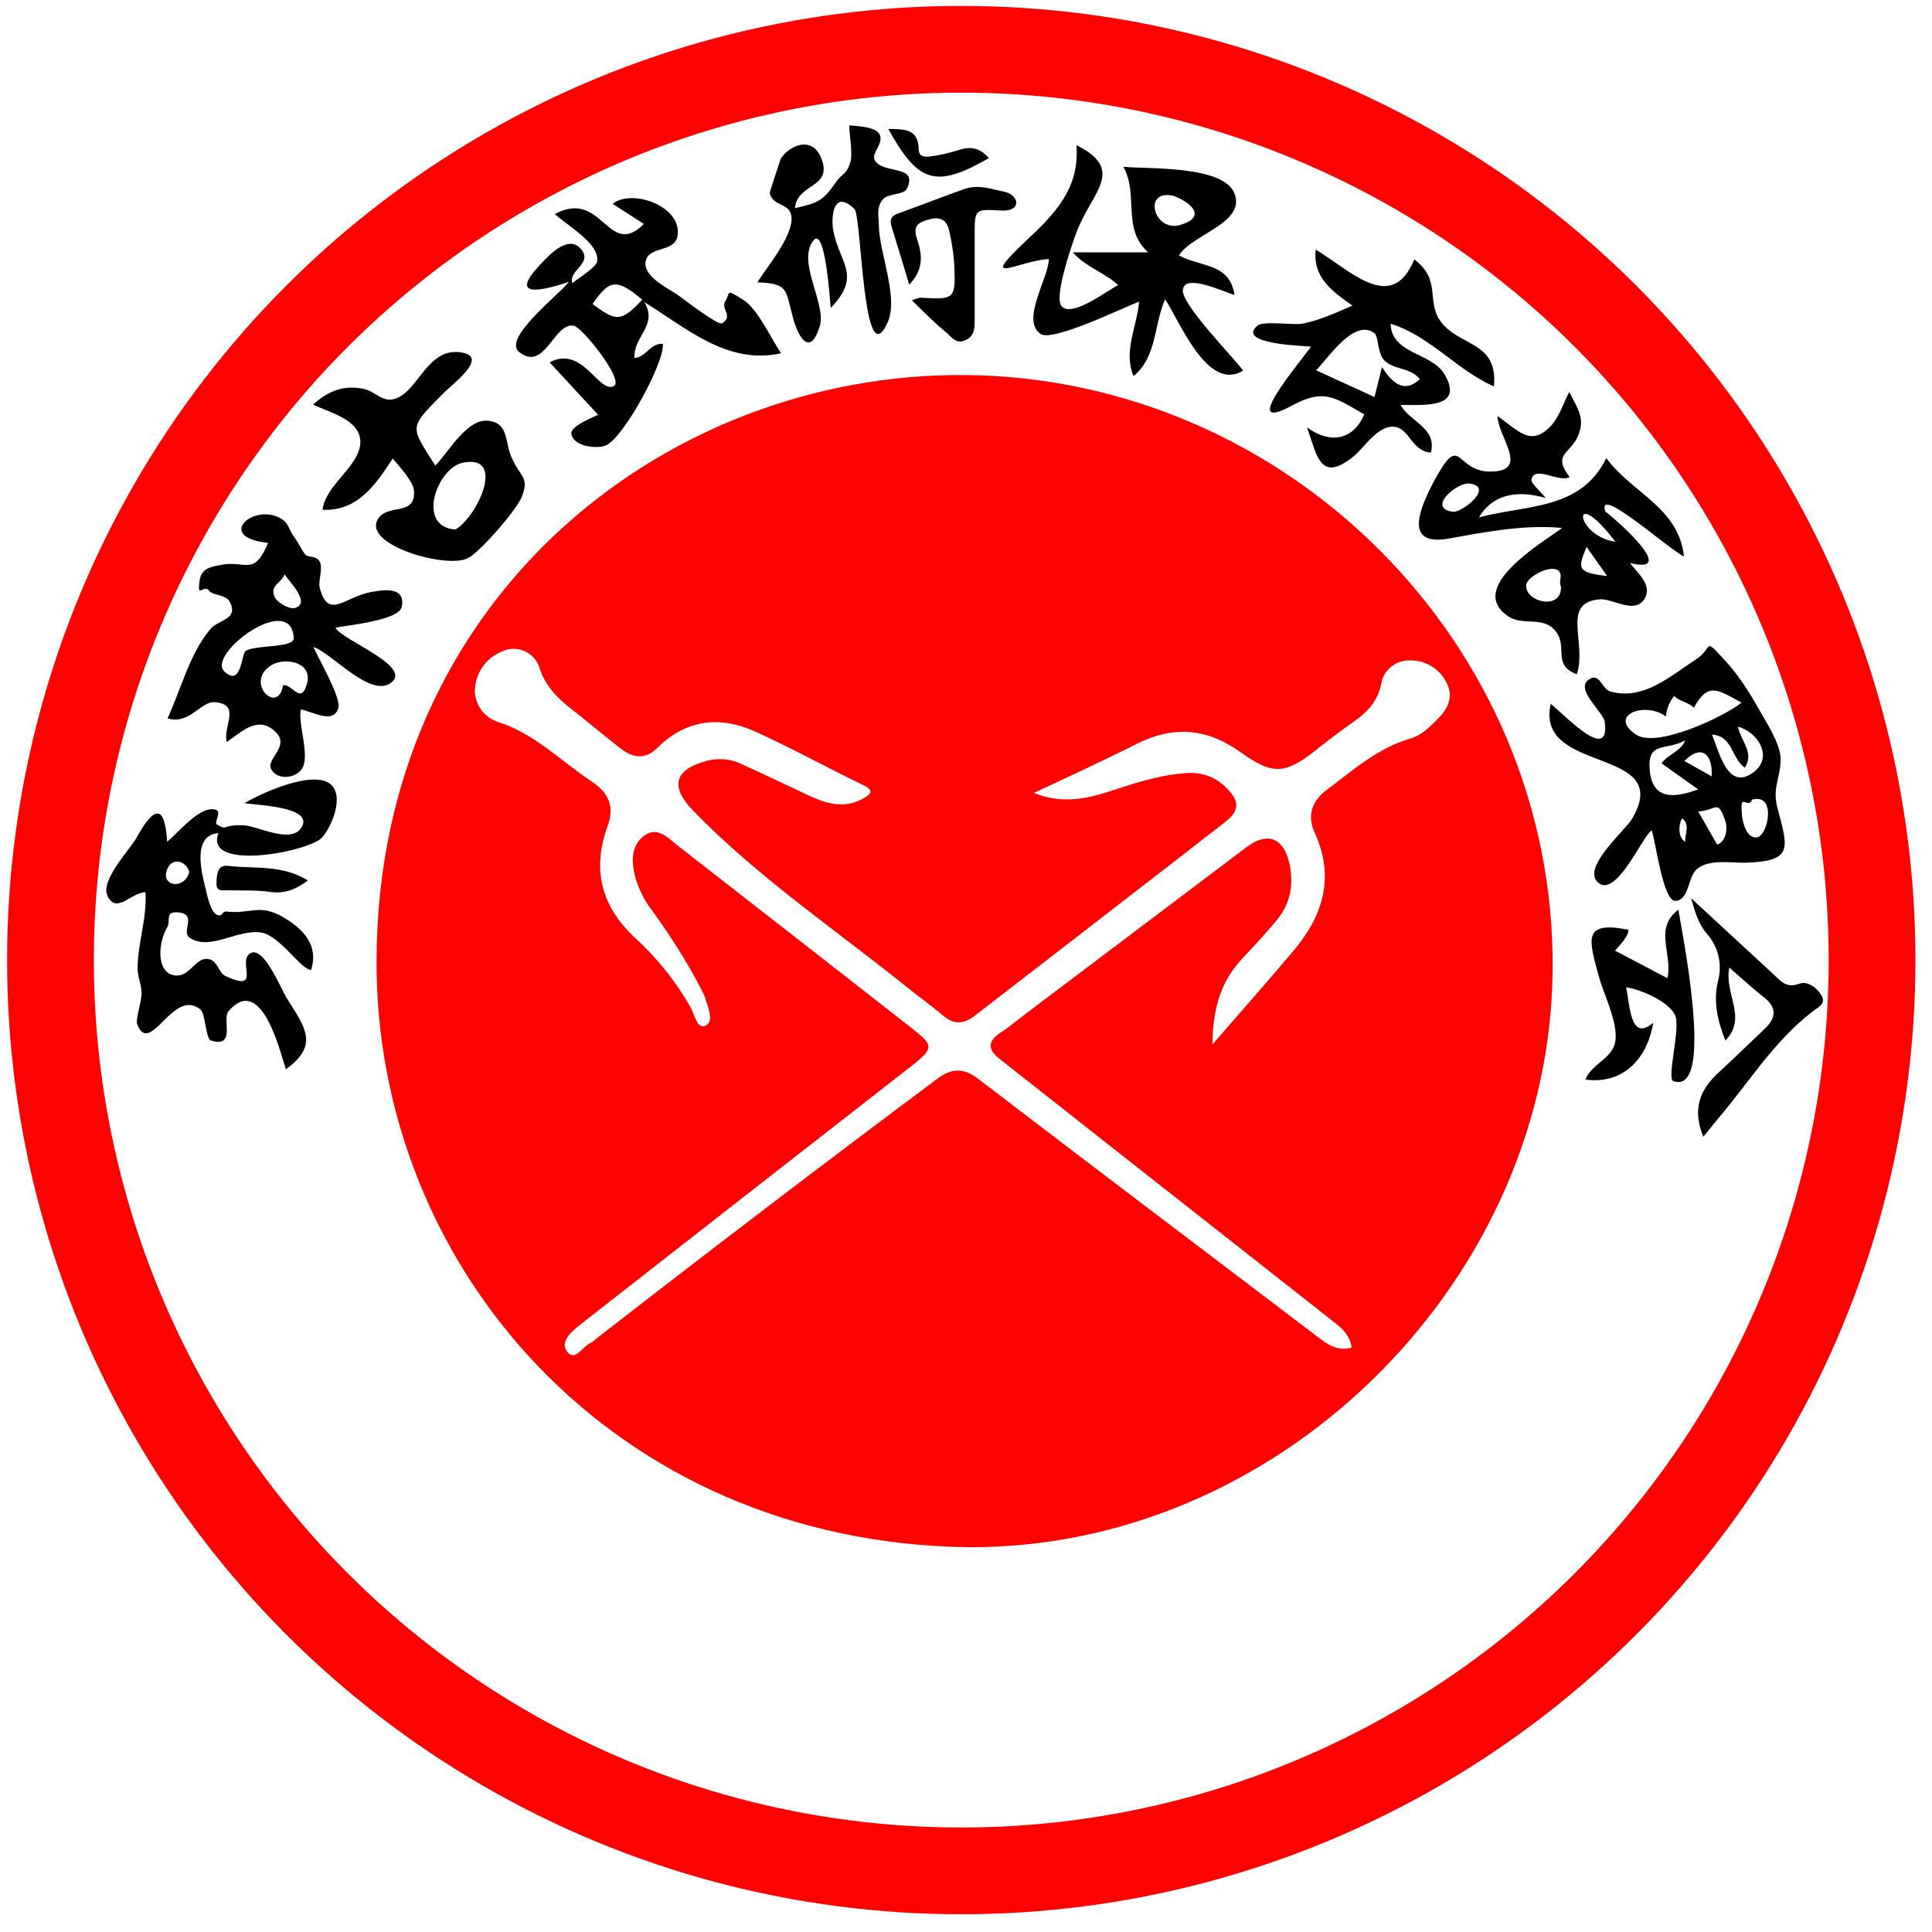 <svg id="Layer_1" xmlns="http://www.w3.org/2000/svg" viewBox="0 0 490 490"><style>.st0{fill:#fe0101}.st1{fill:none;stroke:#fe0101;stroke-width:22;stroke-miterlimit:10}</style><path class="st0" d="M245.5 392.4c-90-1.2-150.3-71.1-150-148.9.3-93.2 75.7-150.9 153.1-148.3 81.3 2.8 147.9 71.6 145.1 154.4-2.6 76.8-69.8 143.3-148.2 142.8zm16.7-191.3c6.6 2.7 12.6 1.7 18.6-.2 6.5-2.1 12.9-4.3 19.8-4.8 3.7-.4 7.4.8 10.1 3.4 3.7 3.5 3.9 6 0 9-21.2 16.5-42.4 32.8-63.6 49.2-2.9 2.2-5.3 2.1-8-.2-3.1-2.6-6.3-4.9-9.4-7.4-18.2-14.6-37.6-27.7-53.9-44.5-6-6.2-4.8-10.5 3.7-12.7 3-.7 6.1-.4 8.8 1 5.6 2.5 11.1 5.2 16.7 7.8 4.5 2.1 9 3.5 13.8.9 1.9-1.1 3.2-2 .1-3.5-9.1-4.4-18-9.3-27.2-13.5-9-4.1-17.6-3.2-24.9 4-3.1 3.1-6.2 2.7-9.3.3s-6.5-5.2-9.7-7.8c-4.4-3.5-8.9-6.5-10.9-12.5-1-3.7-4.9-5.8-8.5-4.8-.3.1-.5.2-.8.3-3.9 1.5-6.6 4.9-7.1 9-.5 4 2 7.8 5.8 9 9.4 3 16 10 23.9 15.2 4.6 3.1 5.6 6.7 3.8 11.5-3.9 11-1.4 20.2 7.1 28.1 5.6 5.1 10.3 11 14 17.5 1.1 1.9 1.7 5.8 3.9 4.7s.5-4.7-.2-7.2c-.4-.9-.8-1.8-1.3-2.7-3.5-6.6-7.5-12.9-11.9-19-2-2.5-3.4-5.3-4.4-8.4-1.1-4.1-1.3-8.5 2.4-11 3.4-2.3 6.2 1.1 8.7 3 19.7 15.3 39.4 30.7 59.1 46.1 5.4 4.2 5.4 5 .1 9.2-28.2 22-56.3 43.9-84.4 65.9-2.3 1.8-5.2 4.4-3.2 6.9s3.9-1.5 5.9-2.3c.4-.2.8-.5 1.2-.9 28.7-22.3 57.5-44.3 86.6-66 3.8-2.9 6.8-2.9 10.6 0 28.7 22 57.5 43.7 86.3 65.6 2.5 1.9 4.9 3.4 8.3 2.5-.4-3.4-2.8-5.2-5.1-7l-53.4-42c-10.2-8-20.4-16.1-30.6-24.1-3.3-2.5-3.3-4.6.2-6.9 2.1-1.3 4-3 6-4.5 18.7-14.1 37.5-28.3 56.2-42.4 5.3-4 9.4-2.5 10.9 4 1.2 5.3.3 10.3-3.2 14.5-2.9 3.5-5.9 6.7-9 10-5.3 5.8-7.2 12.6-7.3 21.5 7.4-8.5 14.1-16.1 20.6-23.8 7.5-8.9 10.5-18.7 5.3-30-1.8-4-.9-7.7 2.9-10.6 6.8-5.1 13.1-10.8 21.5-13.2 2.7-.8 4.8-2.9 6.8-4.9 2.5-2.5 4.1-5.5 2.4-9-1.7-3.8-5.6-6.1-9.7-5.9-3.5 0-6.5 2.6-7 6-.9 4.5-3.7 7.3-7.2 9.7-3 2.1-5.9 4.3-8.8 6.6-8.1 6.5-11.2 7-19.5 1.1-8.7-6.3-17.2-6.9-26.6-2.2-8.7 4.4-17.4 8.4-26 12.4z"/><path d="M55.4 211.3c-6.6.5-4.4 9.6-3.3 13.9.4 1.6 1.2 6 2.9 6.8 1.6.7 1.1-1 2.6-.8 5.7.7 8.2-2.1 14.2 1.4 5.1 3 9.1 7.1 7.1 13.4-2.5 0-8-8.8-12.7-9.5-5.9-.9-12.9 4.7-18 1.4-2.5-1.6 2.1-6.1-3.1-6.5-3.4-.3-1.7 2.1-2.7 3.8-2.3 3.8-2.9 11.6 2 12.2 3.5.4 5.1-4.1 7.8-4.2 3.1-.1 3 3.5 5.1 4.4 9.1 4.2 3-3.5 6-5.7 3.4-2.5 7.8 8.6 9.4 11.2 4.6 7.4 8.4 11.9-.2 18.1-1.5-4.6-6.2-24.3-14.5-14.8-1.8 2 2 9.5-4.5 7.5-1.3-.4-1.4-6.7-2.6-7.8-6.9-5.9-12.8 12.1-16.1 3.7-.5-1.2 1.2-6 1.1-8 0-2.2-1.1-4.3-1-6.5.1-6.4 2.4-12.4 2-19-3.6 0-7.3 5.6-9.6 1-2-4 5.6-11.7 7.3-14.8 4.3-7.8 7.2-9 7.8 1 3.2-2.7 8.5-9.4 12.4-8.1 1.5.5-.6 3.3.2 3.7 3 1.7.6.1 6.5.2 3.7 0 12.3 5 15 .5 3.2-5.3-11.9-5.6-14.5-6.1 4.2-2.5 16.9-8.3 21.6-5 4.1 3 .3 11.5-2.1 13.9-4.2 3.7-29.8 8.3-26.1-1.3zm-7.4 9.8c-.9-3-4.8-3.9-5.8 0s4.8 4.4 5.8 0zm370.9-10.5c-2.3 1.3-9.3 18.1-13.9 12.9-3.4-3.9 7.2-12.9 8.9-15.8 11-18.6-24.7-11.1-20.6-29.2 4 3.3 15.1 15.1 13.7 4.6-.3-2.5-7.6-8.2-4.1-10.7 2.8-2.1 3.3 2.4 5.6 3 8.4 2.3 15.2-4 21.7-8.2 4.5-3 1.6-5.8 7.3.3 3.2 3.5 5.9 7.6 8.2 11.7 1.9 3.4 5.8 9.2 5.9 13.1.1 4.9-2.2 7.3-.8 12.6 2.7 10.3 4.1 13.5-8 13.9-3.5.1-9.4-1-12.4 1.6-2.4 2-1.9 7.9-5.5 8.1-3.2 0-5-15.4-6-17.9zm22.8-32.4c-6.1-3.3-8.5-5.3-12.1 1.3-1.3-1.4-3.7-1.6-5-3-1.2 1.5-1.9 3.3-2.1 5.2-5.3-3.9-14.8-.3-7.6 4.6 5.4 3.6 22.6-4.7 26.8-8.1zm-20.3 15.4c1.6-2.3 4.9-3 6-5.8-5.1 2.7-9.6.1-9 7.5.7 8.2 7.1 6.8 12.3 4.9l-9.3-6.6zm19.4-9.3c.6 3.5 4.3 6.7 1.7 10.4-3.5-2.6-3-8-8.3-8.4 1.8 4.3 4 14.6 10.6 9.5 5-3.8 1.1-10.1-4-11.5zm3.6 18.5c-1.3 2.7-3.2-2.5-2.6 4 .2 1.9 1.2 5.8 3.7 5.6 2.9-.2 5.2-11.3-1.1-9.6zm-8.9 11.4c2-.6 2.9-3.6 2-6.2-1.9-5.5-2.2-2.4-6.8-2.2l4.8 8.4zm-1.4-17.3c.4-5.2-2.3-8.5-6.9-3.9l6.9 3.9zm-6.7 16.6c-.1-2 1.3-4.3-.7-5.9-.3-.3-1.9 4.2.7 5.9zm-14-70.7c1.9 2.5 5.9 5.7 3.6 9.2-2.5 3.8-7.9-.2-11.2 0-10.1.8-3.2 11-5.9 19-6.2-2.3-2.3-6.8-5.2-10.7-3.1-4.3-8.4-1.4-12.2-4-10.8-7.3 8.6-18.6 13.7-22.4-9.7-.9-19.3 1-28.8 2.7-11.4 2-7.6-7.4-3.3-15.3 6.5-11.8 5-1.7 13.8-1.7 10.3 0 2.1-8.5 1.9-14.1 5.7 4.1 8.7 8 13.9 2.1 1.8-2.1 3-5.7 4.3-8.2 2.2 4.4 4.1 6.7 2.2 11.2-1.9 4.5-6.6 4.5-2.1 10.4-2.7 1.5-8.9-3.1-9.7.6-.2 1 2.9 3.6 3.6 4.7-6.5-1.9-13.1-1.4-16.9 4.9 12.2-3.2 25.8-1.8 32.3-15 6.6 8.9 18.3 12.5 19.7 24.9-3.2-1.2-22.6-18.7-19.9-11.3.2-.1 19.7 16.3 6.2 13zm-17.5 5.9c-.7-1.1.5-2.7-.5-3.8-1.7-2-8 1.2-8.3 3.4-.6 4.3 9.1 6.8 8.8.4zm-23.6-26.1c-3.8.4-10.1 6.4-3.8 7.2 2.3.3 11-6.6 3.8-7.2zm37.4 14.8c-11.5-15.1-10.4-1.5 0 0zm-2.1 8.7l-5.2-7.4c-2.5 5.8-2.1 6.5 5.2 7.4zM68 137.7c-13-1.4-4.5-9.4 2.2-6.7 3.2 1.3 2.8 3 4.4 5.2 1.2 1.6 1.7 3 2.8 4.4.7.9 2.6.2 3.6 1.7 1.1 1.7-.4 5 .1 6.8 2.2 8.3 6.2 2.2 13.3 1 3-.5 8.5-1.4 7.5 3.8-.7 3.5-14.1 4.7-16.8 5.3 1.4 3 18.7 9.4 14.5 13.6-5.1 5-15.5-7.3-20.1-8.7 1.2 2.9 7.1 12.8 6.3 15.5-1.2 3.9-5.6 1.3-9.5.3-.8 3.9 2.5 12 .2 15.2-1.7 2.3-5.9 2.8-7.6.2-1.9-2.9 5.5-6.1.4-10.2-4.3-3.5-8.3.8-11.8 3.1-1-4 3.7-9.5-2.9-10.1-3.7-.4-6.4 5.8-12.1 4.1 3.6-7.9 5.6-16.4 10.9-22.7 2.1-2.4 7.3-2.4 4.8-7-.8-1.6-4.4-1.6-5.1-2.6-1.5-2-3.1 2.3-2.5-2.5.4-3.5 3.3-3.7 5.9-4.2 5.9-1 7.9 3 11.5-5.5zm6.5 24.2c-.5-12.1-22.2 4-17.6 8.4 4.4 4.1 4.3-4.5 5.4-5.2 2.4-1.6 12.2-.7 12.2-3.2zm-2.7 11.9c2.3-.5 4.6 5.3 6.1-.6 1.3-5.3-5.5-6.5-8.9-4.6-7.3 4.3 1.5 13 2.8 5.2zm.4-28.1c-1.1 2.4-3.7 2.7-2.6 5.6.6 1.5 3.8 3.3 5.2 2.9 4.1-1.2-1.2-6.4-2.6-8.5zm91.2-69.1c3.6 5.9-2.8 8.7-2.5 14.2 3-.2 4-3.8 7.2-3.6.6 4.4-9.9 23.9-14.5 25.8-2.2.9-8.2.3-8.7-3-.3-1.9 5.6-4.2 6.8-4.8-4.1-4.4-8.2-8.9-12.3-13.3 8.4-4.5 12.5 8.1 16.3 6 2.7-1.5-8.1-15-10.2-15.3-5.1-.8-7.3 11.8-13.8 6.7-4.4-3.4 9.8-14.3 12.6-17.8-7 2.3-15.6 4.3-7.1-4.6 2-2.1 6.8-7.4 10-3.9 3.5 3.8-3.2 5.5-2 8.8 1.1-1 5.9-3.9 6.2-5.4 1-4.4-7.5-9.2-10.7-12.1 12.1-6.6 13.5 11.6 22.6 2.5-2.6-1.7-5.3-3.4-7.9-5.1 4.9-4 17.9.7 16.4 8.3-.8 4-7.1 2.4-8 6.1-1 3.9 5.6 7 8.1 8.7 1.1.8 10.2 7.8 11.2 7.2 3-1.8-.3-3.6.8-5.5 1.5-2.4-.1-3.4 4.7-.4 3.6 2.3 7.1 10 9.5 13.5-13.7 3-24-6.4-34.7-13zm-.5-.6c-6.5-5.4-8.3-5.2-12.6 1.1 6.1 4.6 7.3 4.5 12.6-1.1zM273 36.8c12.9 6.5 3.6 12-.2 22.7-1 2.8-5.5 15.7-3.6 18.1 2.5 3.1 11.3-3.7 14.4-5.3-3.5-3.2-8.3-4.6-11.5-8.3h19.1c-6.8-6.1-2.3-14.6-6.3-21.7 6.2.6 25.5-.4 28.2 6.8 2.9 7.5-10.8 10.3-14.1 15.7 5.7 3 12.9 1.9 14.1 10-2.8-.8-13-5.7-13.1-1.1-.1 3.8 12.9 17 15.3 20.3-9.1 5.5-16-12.4-19.8-18.1-2.9 6.5-2 14.5-8 19.5-2.7-6.3.9-12.6 1.4-18.9-3.8 1.4-21.9 10.3-25 8.2-5.1-3.5 2.2-14.5 2.1-19-7.7.4-18.4 7.3-5.8-4.6 7.4-6.9 13.7-13.4 12.8-24.3zm24.4 12.8c-7.8-1.5-4.6 9.6 2.1 7.4 7.4-2.3 1.3-6.3-2.1-7.4zm48.6 55.5c-7.9-4.6-10.4-6.5-18.4-2.2-13.5 7.3 1.6-10.3 4.9-15-2.4-.2-19-.7-13.6-5.3 1.5-1.3 9.1-.1 11.3-.5 4.4-.8 8.7-2.8 12.8-4.6-5.1-3.6-10.1-7.1-9.3-14.2 9.2 5.6 19.3 16.3 25 2.5 6.9 5.1 3 10.6 6.6 15.6 4.7 6.6 14.7 5 13.6 16.6-9.4-4.1-16.2-12.8-26.2-15.9.2 7.8 10.4 7.2 13.7 12.9 5 8.6-5.1 7.7-11.2 7.7 2.5 4.4 9.3 5.8 7.7 12.1-4.6-.3-5.5-5.8-8.8-6.5-4.5-.9-8 5.3-11.1 7.7-8.1 6.3-8.9-.1-11.5-7.6 5.6 4.1 11.6 3.5 14.5-3.3zm-12.2-11.2c4.9 2.3 9.9 4.5 14.8 6.8.6-2.5 1.3-5.1 1.9-7.6 2.4 3.7 5.4 6.9 9.6 3.1-2.3-3.1-6.7-2.3-9.1-4.9-1.6-1.7-1.4-5.8-2.3-6.7-5.2-4.2-12 6.5-14.9 9.3zm-223.4 24.2c3.1-3.1 7.9-11.8 13.2-11.4 5.5.4 4.4 5.4 6.1 9.2 2.2 5.2 4.7 5 2.6 10.2-1.4 3.4-10.4 13.7-13.5 15.4-5.3 3-27.8-3.5-22.7-10.2 2.6-3.5 9.3-.4 8.9-6.8-.1-2.3-3.8-6.3-5.4-8.2-4.3 6.6-8.9 13.4-17.8 13 .8-6.5 9.6-11.1 9.6-17.3-.1-5.6-7.7-7.3-12-9.4 3.9-3.5 8-5.1 13.1-3.9 2.9.7 4.5 3.5 7.8 2.4 5.7-1.9 8-12.5 16-11.8 8.5.8-1.5 8-4.1 10.7-8.7 8.8-8.1 8-1.8 18.1zm5.1 16.2c5.7-3.3 13-19.4 1.7-16.9-6.4 1.5-11.7 16.2-1.7 16.9zm76.6-62.7c2.3-3.8 10.2-13 8.4-17.6-.9-2.4-4.6-1.9-5.3-5.1 0-.1 2.7-8.4 2.8-8.6 2-3.3 8.4-6.5 10.6.7 2 6.7-6.4 5.6-7 11.8 6.2-1.4 7.1-1.9 10.5-6.7 1.5-2.2 2.7-1.8 3.6-5.1.6-2.5-.3-6.6-.3-9.2 1.6.2 6.6.2 7.7 2.3 1.1 2.2-2.1 4.8-1.3 6.4 1.9 3.9 11.3 1 8.2 7.4-.8 1.6-5 1.1-6.2 2.8-1.6 2.1-.9 4.3-.9 6.6.1 6.6 5 18.2 2.3 24.3-6.4 14.6-6.6-26.8-8.5-28.6-5.5-5.3-5.9 2.4-5.4 5.2 1.4 8.4 7.5 11.5-.6 19.9-.2-1.8-1.4-20.9-4.4-17.1-4.3 5.4 3.4 16.1 1.6 21.8-2.5 8-5.6 2.6-6.9-2.7-1.8-6.7-1.1-8.2-8.9-8.5zm220.3 178.8c1 3.7.8 14.2 6.9 9-1.5 9.1-7.6 15.7-17.2 14.4 1.5-3.8 6.2-5.1 7.4-8.9 1.4-4.5-2.7-12.6-3.8-16.6-2.8-10.1-4.5-14.8 7.3-12.5.2 1.6-2.8 4.6-3.4 5.3 4.4 2.3 8.9 4.7 13.3 7 1.4-6.2-3.6-12.6 2.8-17.4.5 4.1 9.6 47.3-1.3 43.5-1.8-.6 2-13.8.4-16.8-1.7-3.5-8.8-6.5-12.4-7z"/><path d="M432 288.3c-2.9-7.1-.8-12 3.9-16.3 3.9-3.6 7.7-7.3 11.6-11 3.1-2.9 3.2-5.5-.3-8.2-2.8-2.2-5.4-4.6-8.6-7.4-1.4 6.6 4.7 12.7-1 18.5-2-5-3.1-9.9-1.9-15 1.2-4.3.1-8.8-2.8-12.1-2-2.3-2.9-5.1-4-9l21 19.4c1.8 1.7 3.2 3.5 6.4 2.3 2.2-.8 4.6 1.1 5.7 3 1.3 2.2-1.2 3.1-2.5 4.2-9.8 7.6-16.1 18.1-24 27.3-1 1.2-2 2.5-3.5 4.3zM231.3 76.2c.6-.3 1.3-.5 2-.7 9 .5 9.1.5 8.7-8.8-.2-2.6-.6-5.3-1.2-7.9-.6-3-2.2-4-5.4-3.1s-3.8 2.1-2.7 5.3c1.2 3.6 1.6 7.4-2.1 11.2-1.6-5.3-3-10-4.5-14.8-.5-1.7-.1-2.7 1.8-3.3 5.6-2 11.1-4.2 16.8-6.2 3.5-1.2 6.9.1 10.3.8 1.7.4 3 1.8 2.7 3.1s-2.1 1.7-3.7 1.6c-6.9-.4-6.8-.4-6.8 6.4v21.5c0 2.1-.1 4-2.4 5s-3.4-.7-4.7-1.9c-2.9-2.3-5.5-5-8.8-8.2zm19.5-36.1c-13.4 7.7-17.9 6.4-25.5-7.4 3.8.1 7.6-.2 7.7 5.1 0 2.1 1.6 2 2.8 1.9 2.5-.3 4.9-.9 7.2-1.6 2.9-1 5.4-.8 7.8 2zM78.1 223.3c-3.3 2.5-6.2 3.4-9.7 2.9-3.4-.5-6.9-.3-10.4-.4-1.4-.1-3.2.6-3.1-1.9.1-2.1.2-4.6 2.9-4.3 6.6.8 13.6-.4 20.3 3.7z"/><circle class="st1" cx="243.8" cy="243.5" r="231"/></svg>